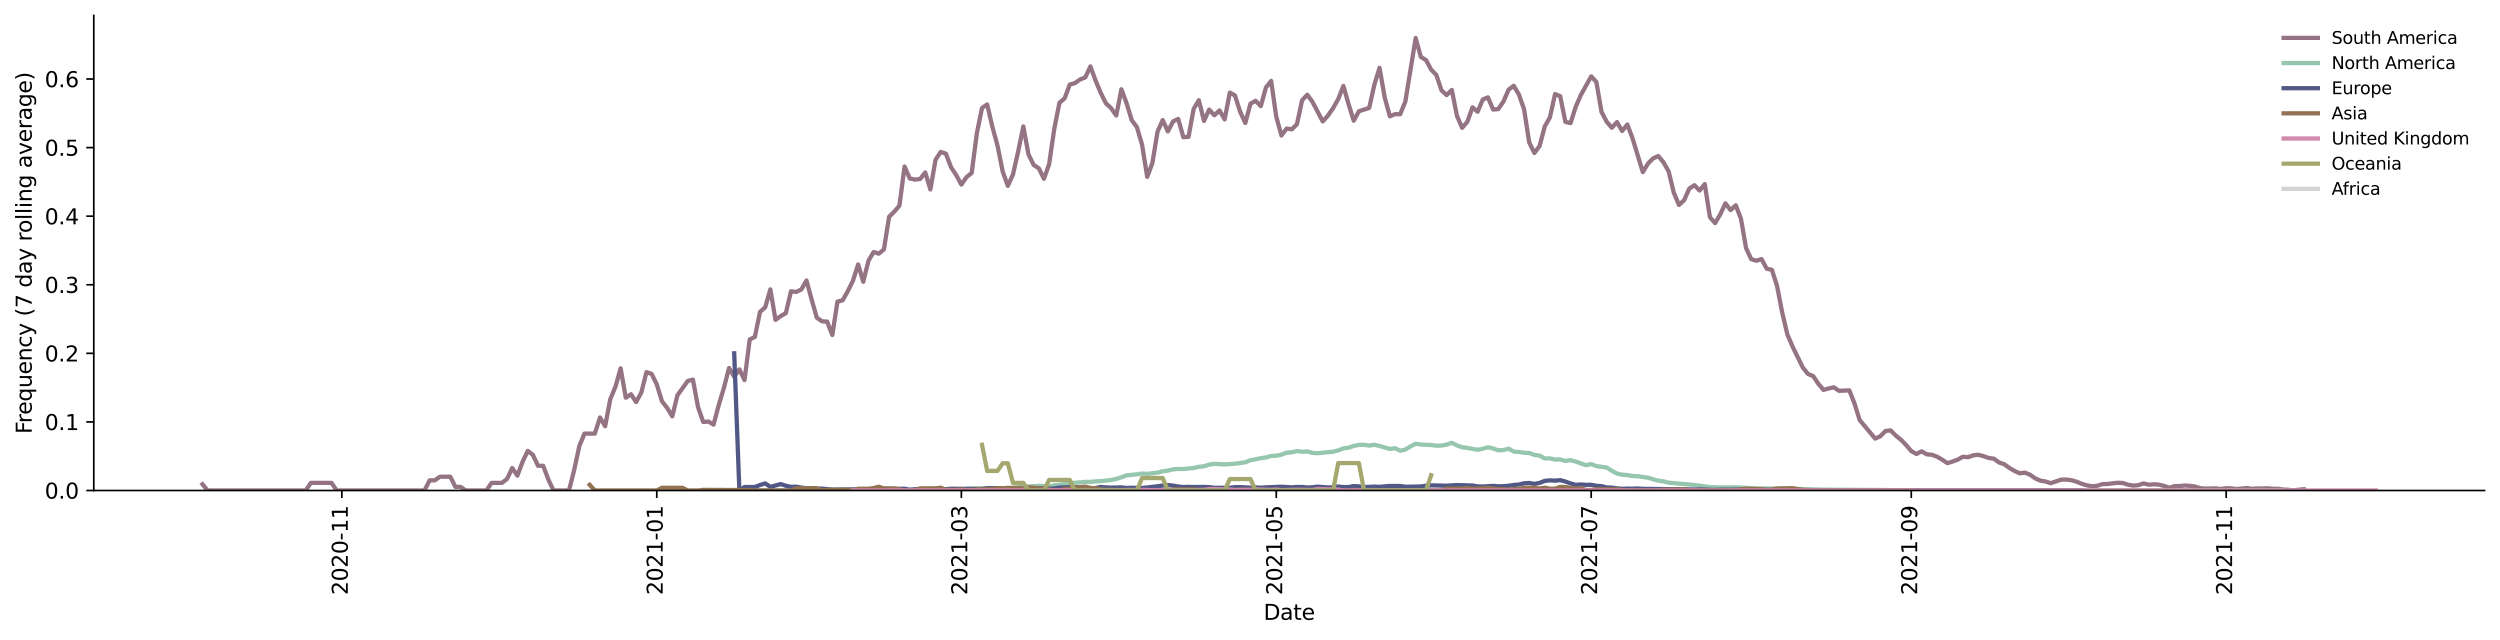 <?xml version="1.0" encoding="utf-8" standalone="no"?>
<!DOCTYPE svg PUBLIC "-//W3C//DTD SVG 1.1//EN"
  "http://www.w3.org/Graphics/SVG/1.1/DTD/svg11.dtd">
<svg height="298.621pt" version="1.1" viewBox="0 0 1166.981 298.621" width="1166.981pt" xmlns="http://www.w3.org/2000/svg" xmlns:xlink="http://www.w3.org/1999/xlink">
 <defs>
  <style type="text/css">*{stroke-linecap:butt;stroke-linejoin:round;}</style>
 </defs>
 <g id="figure_1">
  <g id="patch_1">
   <path d="M 0 298.621 
L 1166.981 298.621 
L 1166.981 0 
L 0 0 
z
" style="fill:#ffffff;"/>
  </g>
  <g id="axes_1">
   <g id="patch_2">
    <path d="M 43.781 228.96 
L 1159.781 228.96 
L 1159.781 7.2 
L 43.781 7.2 
z
" style="fill:#ffffff;"/>
   </g>
   <g id="matplotlib.axis_1">
    <g id="xtick_1">
     <g id="line2d_1">
      <defs>
       <path d="M 0 0 
L 0 3.5 
" id="m758105763a" style="stroke:#000000;stroke-width:0.8;"/>
      </defs>
      <g>
       <use style="stroke:#000000;stroke-width:0.8;" x="159.574" xlink:href="#m758105763a" y="228.96"/>
      </g>
     </g>
     <g id="text_1">
      <!-- 2020-11 -->
      <g transform="translate(162.334 277.743)rotate(-90)scale(0.1 -0.1)">
       <defs>
        <path d="M 1228 531 
L 3431 531 
L 3431 0 
L 469 0 
L 469 531 
Q 828 903 1448 1529 
Q 2069 2156 2228 2338 
Q 2531 2678 2651 2914 
Q 2772 3150 2772 3378 
Q 2772 3750 2511 3984 
Q 2250 4219 1831 4219 
Q 1534 4219 1204 4116 
Q 875 4013 500 3803 
L 500 4441 
Q 881 4594 1212 4672 
Q 1544 4750 1819 4750 
Q 2544 4750 2975 4387 
Q 3406 4025 3406 3419 
Q 3406 3131 3298 2873 
Q 3191 2616 2906 2266 
Q 2828 2175 2409 1742 
Q 1991 1309 1228 531 
z
" id="DejaVuSans-32" transform="scale(0.016)"/>
        <path d="M 2034 4250 
Q 1547 4250 1301 3770 
Q 1056 3291 1056 2328 
Q 1056 1369 1301 889 
Q 1547 409 2034 409 
Q 2525 409 2770 889 
Q 3016 1369 3016 2328 
Q 3016 3291 2770 3770 
Q 2525 4250 2034 4250 
z
M 2034 4750 
Q 2819 4750 3233 4129 
Q 3647 3509 3647 2328 
Q 3647 1150 3233 529 
Q 2819 -91 2034 -91 
Q 1250 -91 836 529 
Q 422 1150 422 2328 
Q 422 3509 836 4129 
Q 1250 4750 2034 4750 
z
" id="DejaVuSans-30" transform="scale(0.016)"/>
        <path d="M 313 2009 
L 1997 2009 
L 1997 1497 
L 313 1497 
L 313 2009 
z
" id="DejaVuSans-2d" transform="scale(0.016)"/>
        <path d="M 794 531 
L 1825 531 
L 1825 4091 
L 703 3866 
L 703 4441 
L 1819 4666 
L 2450 4666 
L 2450 531 
L 3481 531 
L 3481 0 
L 794 0 
L 794 531 
z
" id="DejaVuSans-31" transform="scale(0.016)"/>
       </defs>
       <use xlink:href="#DejaVuSans-32"/>
       <use x="63.623" xlink:href="#DejaVuSans-30"/>
       <use x="127.246" xlink:href="#DejaVuSans-32"/>
       <use x="190.869" xlink:href="#DejaVuSans-30"/>
       <use x="254.492" xlink:href="#DejaVuSans-2d"/>
       <use x="290.576" xlink:href="#DejaVuSans-31"/>
       <use x="354.199" xlink:href="#DejaVuSans-31"/>
      </g>
     </g>
    </g>
    <g id="xtick_2">
     <g id="line2d_2">
      <g>
       <use style="stroke:#000000;stroke-width:0.8;" x="306.575" xlink:href="#m758105763a" y="228.96"/>
      </g>
     </g>
     <g id="text_2">
      <!-- 2021-01 -->
      <g transform="translate(309.334 277.743)rotate(-90)scale(0.1 -0.1)">
       <use xlink:href="#DejaVuSans-32"/>
       <use x="63.623" xlink:href="#DejaVuSans-30"/>
       <use x="127.246" xlink:href="#DejaVuSans-32"/>
       <use x="190.869" xlink:href="#DejaVuSans-31"/>
       <use x="254.492" xlink:href="#DejaVuSans-2d"/>
       <use x="290.576" xlink:href="#DejaVuSans-30"/>
       <use x="354.199" xlink:href="#DejaVuSans-31"/>
      </g>
     </g>
    </g>
    <g id="xtick_3">
     <g id="line2d_3">
      <g>
       <use style="stroke:#000000;stroke-width:0.8;" x="448.756" xlink:href="#m758105763a" y="228.96"/>
      </g>
     </g>
     <g id="text_3">
      <!-- 2021-03 -->
      <g transform="translate(451.515 277.743)rotate(-90)scale(0.1 -0.1)">
       <defs>
        <path d="M 2597 2516 
Q 3050 2419 3304 2112 
Q 3559 1806 3559 1356 
Q 3559 666 3084 287 
Q 2609 -91 1734 -91 
Q 1441 -91 1130 -33 
Q 819 25 488 141 
L 488 750 
Q 750 597 1062 519 
Q 1375 441 1716 441 
Q 2309 441 2620 675 
Q 2931 909 2931 1356 
Q 2931 1769 2642 2001 
Q 2353 2234 1838 2234 
L 1294 2234 
L 1294 2753 
L 1863 2753 
Q 2328 2753 2575 2939 
Q 2822 3125 2822 3475 
Q 2822 3834 2567 4026 
Q 2313 4219 1838 4219 
Q 1578 4219 1281 4162 
Q 984 4106 628 3988 
L 628 4550 
Q 988 4650 1302 4700 
Q 1616 4750 1894 4750 
Q 2613 4750 3031 4423 
Q 3450 4097 3450 3541 
Q 3450 3153 3228 2886 
Q 3006 2619 2597 2516 
z
" id="DejaVuSans-33" transform="scale(0.016)"/>
       </defs>
       <use xlink:href="#DejaVuSans-32"/>
       <use x="63.623" xlink:href="#DejaVuSans-30"/>
       <use x="127.246" xlink:href="#DejaVuSans-32"/>
       <use x="190.869" xlink:href="#DejaVuSans-31"/>
       <use x="254.492" xlink:href="#DejaVuSans-2d"/>
       <use x="290.576" xlink:href="#DejaVuSans-30"/>
       <use x="354.199" xlink:href="#DejaVuSans-33"/>
      </g>
     </g>
    </g>
    <g id="xtick_4">
     <g id="line2d_4">
      <g>
       <use style="stroke:#000000;stroke-width:0.8;" x="595.757" xlink:href="#m758105763a" y="228.96"/>
      </g>
     </g>
     <g id="text_4">
      <!-- 2021-05 -->
      <g transform="translate(598.516 277.743)rotate(-90)scale(0.1 -0.1)">
       <defs>
        <path d="M 691 4666 
L 3169 4666 
L 3169 4134 
L 1269 4134 
L 1269 2991 
Q 1406 3038 1543 3061 
Q 1681 3084 1819 3084 
Q 2600 3084 3056 2656 
Q 3513 2228 3513 1497 
Q 3513 744 3044 326 
Q 2575 -91 1722 -91 
Q 1428 -91 1123 -41 
Q 819 9 494 109 
L 494 744 
Q 775 591 1075 516 
Q 1375 441 1709 441 
Q 2250 441 2565 725 
Q 2881 1009 2881 1497 
Q 2881 1984 2565 2268 
Q 2250 2553 1709 2553 
Q 1456 2553 1204 2497 
Q 953 2441 691 2322 
L 691 4666 
z
" id="DejaVuSans-35" transform="scale(0.016)"/>
       </defs>
       <use xlink:href="#DejaVuSans-32"/>
       <use x="63.623" xlink:href="#DejaVuSans-30"/>
       <use x="127.246" xlink:href="#DejaVuSans-32"/>
       <use x="190.869" xlink:href="#DejaVuSans-31"/>
       <use x="254.492" xlink:href="#DejaVuSans-2d"/>
       <use x="290.576" xlink:href="#DejaVuSans-30"/>
       <use x="354.199" xlink:href="#DejaVuSans-35"/>
      </g>
     </g>
    </g>
    <g id="xtick_5">
     <g id="line2d_5">
      <g>
       <use style="stroke:#000000;stroke-width:0.8;" x="742.757" xlink:href="#m758105763a" y="228.96"/>
      </g>
     </g>
     <g id="text_5">
      <!-- 2021-07 -->
      <g transform="translate(745.517 277.743)rotate(-90)scale(0.1 -0.1)">
       <defs>
        <path d="M 525 4666 
L 3525 4666 
L 3525 4397 
L 1831 0 
L 1172 0 
L 2766 4134 
L 525 4134 
L 525 4666 
z
" id="DejaVuSans-37" transform="scale(0.016)"/>
       </defs>
       <use xlink:href="#DejaVuSans-32"/>
       <use x="63.623" xlink:href="#DejaVuSans-30"/>
       <use x="127.246" xlink:href="#DejaVuSans-32"/>
       <use x="190.869" xlink:href="#DejaVuSans-31"/>
       <use x="254.492" xlink:href="#DejaVuSans-2d"/>
       <use x="290.576" xlink:href="#DejaVuSans-30"/>
       <use x="354.199" xlink:href="#DejaVuSans-37"/>
      </g>
     </g>
    </g>
    <g id="xtick_6">
     <g id="line2d_6">
      <g>
       <use style="stroke:#000000;stroke-width:0.8;" x="892.168" xlink:href="#m758105763a" y="228.96"/>
      </g>
     </g>
     <g id="text_6">
      <!-- 2021-09 -->
      <g transform="translate(894.927 277.743)rotate(-90)scale(0.1 -0.1)">
       <defs>
        <path d="M 703 97 
L 703 672 
Q 941 559 1184 500 
Q 1428 441 1663 441 
Q 2288 441 2617 861 
Q 2947 1281 2994 2138 
Q 2813 1869 2534 1725 
Q 2256 1581 1919 1581 
Q 1219 1581 811 2004 
Q 403 2428 403 3163 
Q 403 3881 828 4315 
Q 1253 4750 1959 4750 
Q 2769 4750 3195 4129 
Q 3622 3509 3622 2328 
Q 3622 1225 3098 567 
Q 2575 -91 1691 -91 
Q 1453 -91 1209 -44 
Q 966 3 703 97 
z
M 1959 2075 
Q 2384 2075 2632 2365 
Q 2881 2656 2881 3163 
Q 2881 3666 2632 3958 
Q 2384 4250 1959 4250 
Q 1534 4250 1286 3958 
Q 1038 3666 1038 3163 
Q 1038 2656 1286 2365 
Q 1534 2075 1959 2075 
z
" id="DejaVuSans-39" transform="scale(0.016)"/>
       </defs>
       <use xlink:href="#DejaVuSans-32"/>
       <use x="63.623" xlink:href="#DejaVuSans-30"/>
       <use x="127.246" xlink:href="#DejaVuSans-32"/>
       <use x="190.869" xlink:href="#DejaVuSans-31"/>
       <use x="254.492" xlink:href="#DejaVuSans-2d"/>
       <use x="290.576" xlink:href="#DejaVuSans-30"/>
       <use x="354.199" xlink:href="#DejaVuSans-39"/>
      </g>
     </g>
    </g>
    <g id="xtick_7">
     <g id="line2d_7">
      <g>
       <use style="stroke:#000000;stroke-width:0.8;" x="1039.168" xlink:href="#m758105763a" y="228.96"/>
      </g>
     </g>
     <g id="text_7">
      <!-- 2021-11 -->
      <g transform="translate(1041.928 277.743)rotate(-90)scale(0.1 -0.1)">
       <use xlink:href="#DejaVuSans-32"/>
       <use x="63.623" xlink:href="#DejaVuSans-30"/>
       <use x="127.246" xlink:href="#DejaVuSans-32"/>
       <use x="190.869" xlink:href="#DejaVuSans-31"/>
       <use x="254.492" xlink:href="#DejaVuSans-2d"/>
       <use x="290.576" xlink:href="#DejaVuSans-31"/>
       <use x="354.199" xlink:href="#DejaVuSans-31"/>
      </g>
     </g>
    </g>
    <g id="text_8">
     <!-- Date -->
     <g transform="translate(589.83 289.341)scale(0.1 -0.1)">
      <defs>
       <path d="M 1259 4147 
L 1259 519 
L 2022 519 
Q 2988 519 3436 956 
Q 3884 1394 3884 2338 
Q 3884 3275 3436 3711 
Q 2988 4147 2022 4147 
L 1259 4147 
z
M 628 4666 
L 1925 4666 
Q 3281 4666 3915 4102 
Q 4550 3538 4550 2338 
Q 4550 1131 3912 565 
Q 3275 0 1925 0 
L 628 0 
L 628 4666 
z
" id="DejaVuSans-44" transform="scale(0.016)"/>
       <path d="M 2194 1759 
Q 1497 1759 1228 1600 
Q 959 1441 959 1056 
Q 959 750 1161 570 
Q 1363 391 1709 391 
Q 2188 391 2477 730 
Q 2766 1069 2766 1631 
L 2766 1759 
L 2194 1759 
z
M 3341 1997 
L 3341 0 
L 2766 0 
L 2766 531 
Q 2569 213 2275 61 
Q 1981 -91 1556 -91 
Q 1019 -91 701 211 
Q 384 513 384 1019 
Q 384 1609 779 1909 
Q 1175 2209 1959 2209 
L 2766 2209 
L 2766 2266 
Q 2766 2663 2505 2880 
Q 2244 3097 1772 3097 
Q 1472 3097 1187 3025 
Q 903 2953 641 2809 
L 641 3341 
Q 956 3463 1253 3523 
Q 1550 3584 1831 3584 
Q 2591 3584 2966 3190 
Q 3341 2797 3341 1997 
z
" id="DejaVuSans-61" transform="scale(0.016)"/>
       <path d="M 1172 4494 
L 1172 3500 
L 2356 3500 
L 2356 3053 
L 1172 3053 
L 1172 1153 
Q 1172 725 1289 603 
Q 1406 481 1766 481 
L 2356 481 
L 2356 0 
L 1766 0 
Q 1100 0 847 248 
Q 594 497 594 1153 
L 594 3053 
L 172 3053 
L 172 3500 
L 594 3500 
L 594 4494 
L 1172 4494 
z
" id="DejaVuSans-74" transform="scale(0.016)"/>
       <path d="M 3597 1894 
L 3597 1613 
L 953 1613 
Q 991 1019 1311 708 
Q 1631 397 2203 397 
Q 2534 397 2845 478 
Q 3156 559 3463 722 
L 3463 178 
Q 3153 47 2828 -22 
Q 2503 -91 2169 -91 
Q 1331 -91 842 396 
Q 353 884 353 1716 
Q 353 2575 817 3079 
Q 1281 3584 2069 3584 
Q 2775 3584 3186 3129 
Q 3597 2675 3597 1894 
z
M 3022 2063 
Q 3016 2534 2758 2815 
Q 2500 3097 2075 3097 
Q 1594 3097 1305 2825 
Q 1016 2553 972 2059 
L 3022 2063 
z
" id="DejaVuSans-65" transform="scale(0.016)"/>
      </defs>
      <use xlink:href="#DejaVuSans-44"/>
      <use x="77.002" xlink:href="#DejaVuSans-61"/>
      <use x="138.281" xlink:href="#DejaVuSans-74"/>
      <use x="177.49" xlink:href="#DejaVuSans-65"/>
     </g>
    </g>
   </g>
   <g id="matplotlib.axis_2">
    <g id="ytick_1">
     <g id="line2d_8">
      <defs>
       <path d="M 0 0 
L -3.5 0 
" id="me6538d7792" style="stroke:#000000;stroke-width:0.8;"/>
      </defs>
      <g>
       <use style="stroke:#000000;stroke-width:0.8;" x="43.781" xlink:href="#me6538d7792" y="228.96"/>
      </g>
     </g>
     <g id="text_9">
      <!-- 0.0 -->
      <g transform="translate(20.878 232.759)scale(0.1 -0.1)">
       <defs>
        <path d="M 684 794 
L 1344 794 
L 1344 0 
L 684 0 
L 684 794 
z
" id="DejaVuSans-2e" transform="scale(0.016)"/>
       </defs>
       <use xlink:href="#DejaVuSans-30"/>
       <use x="63.623" xlink:href="#DejaVuSans-2e"/>
       <use x="95.41" xlink:href="#DejaVuSans-30"/>
      </g>
     </g>
    </g>
    <g id="ytick_2">
     <g id="line2d_9">
      <g>
       <use style="stroke:#000000;stroke-width:0.8;" x="43.781" xlink:href="#me6538d7792" y="196.948"/>
      </g>
     </g>
     <g id="text_10">
      <!-- 0.1 -->
      <g transform="translate(20.878 200.747)scale(0.1 -0.1)">
       <use xlink:href="#DejaVuSans-30"/>
       <use x="63.623" xlink:href="#DejaVuSans-2e"/>
       <use x="95.41" xlink:href="#DejaVuSans-31"/>
      </g>
     </g>
    </g>
    <g id="ytick_3">
     <g id="line2d_10">
      <g>
       <use style="stroke:#000000;stroke-width:0.8;" x="43.781" xlink:href="#me6538d7792" y="164.935"/>
      </g>
     </g>
     <g id="text_11">
      <!-- 0.2 -->
      <g transform="translate(20.878 168.734)scale(0.1 -0.1)">
       <use xlink:href="#DejaVuSans-30"/>
       <use x="63.623" xlink:href="#DejaVuSans-2e"/>
       <use x="95.41" xlink:href="#DejaVuSans-32"/>
      </g>
     </g>
    </g>
    <g id="ytick_4">
     <g id="line2d_11">
      <g>
       <use style="stroke:#000000;stroke-width:0.8;" x="43.781" xlink:href="#me6538d7792" y="132.923"/>
      </g>
     </g>
     <g id="text_12">
      <!-- 0.3 -->
      <g transform="translate(20.878 136.722)scale(0.1 -0.1)">
       <use xlink:href="#DejaVuSans-30"/>
       <use x="63.623" xlink:href="#DejaVuSans-2e"/>
       <use x="95.41" xlink:href="#DejaVuSans-33"/>
      </g>
     </g>
    </g>
    <g id="ytick_5">
     <g id="line2d_12">
      <g>
       <use style="stroke:#000000;stroke-width:0.8;" x="43.781" xlink:href="#me6538d7792" y="100.91"/>
      </g>
     </g>
     <g id="text_13">
      <!-- 0.4 -->
      <g transform="translate(20.878 104.71)scale(0.1 -0.1)">
       <defs>
        <path d="M 2419 4116 
L 825 1625 
L 2419 1625 
L 2419 4116 
z
M 2253 4666 
L 3047 4666 
L 3047 1625 
L 3713 1625 
L 3713 1100 
L 3047 1100 
L 3047 0 
L 2419 0 
L 2419 1100 
L 313 1100 
L 313 1709 
L 2253 4666 
z
" id="DejaVuSans-34" transform="scale(0.016)"/>
       </defs>
       <use xlink:href="#DejaVuSans-30"/>
       <use x="63.623" xlink:href="#DejaVuSans-2e"/>
       <use x="95.41" xlink:href="#DejaVuSans-34"/>
      </g>
     </g>
    </g>
    <g id="ytick_6">
     <g id="line2d_13">
      <g>
       <use style="stroke:#000000;stroke-width:0.8;" x="43.781" xlink:href="#me6538d7792" y="68.898"/>
      </g>
     </g>
     <g id="text_14">
      <!-- 0.5 -->
      <g transform="translate(20.878 72.697)scale(0.1 -0.1)">
       <use xlink:href="#DejaVuSans-30"/>
       <use x="63.623" xlink:href="#DejaVuSans-2e"/>
       <use x="95.41" xlink:href="#DejaVuSans-35"/>
      </g>
     </g>
    </g>
    <g id="ytick_7">
     <g id="line2d_14">
      <g>
       <use style="stroke:#000000;stroke-width:0.8;" x="43.781" xlink:href="#me6538d7792" y="36.886"/>
      </g>
     </g>
     <g id="text_15">
      <!-- 0.6 -->
      <g transform="translate(20.878 40.685)scale(0.1 -0.1)">
       <defs>
        <path d="M 2113 2584 
Q 1688 2584 1439 2293 
Q 1191 2003 1191 1497 
Q 1191 994 1439 701 
Q 1688 409 2113 409 
Q 2538 409 2786 701 
Q 3034 994 3034 1497 
Q 3034 2003 2786 2293 
Q 2538 2584 2113 2584 
z
M 3366 4563 
L 3366 3988 
Q 3128 4100 2886 4159 
Q 2644 4219 2406 4219 
Q 1781 4219 1451 3797 
Q 1122 3375 1075 2522 
Q 1259 2794 1537 2939 
Q 1816 3084 2150 3084 
Q 2853 3084 3261 2657 
Q 3669 2231 3669 1497 
Q 3669 778 3244 343 
Q 2819 -91 2113 -91 
Q 1303 -91 875 529 
Q 447 1150 447 2328 
Q 447 3434 972 4092 
Q 1497 4750 2381 4750 
Q 2619 4750 2861 4703 
Q 3103 4656 3366 4563 
z
" id="DejaVuSans-36" transform="scale(0.016)"/>
       </defs>
       <use xlink:href="#DejaVuSans-30"/>
       <use x="63.623" xlink:href="#DejaVuSans-2e"/>
       <use x="95.41" xlink:href="#DejaVuSans-36"/>
      </g>
     </g>
    </g>
    <g id="text_16">
     <!-- Frequency (7 day rolling average) -->
     <g transform="translate(14.798 202.529)rotate(-90)scale(0.1 -0.1)">
      <defs>
       <path d="M 628 4666 
L 3309 4666 
L 3309 4134 
L 1259 4134 
L 1259 2759 
L 3109 2759 
L 3109 2228 
L 1259 2228 
L 1259 0 
L 628 0 
L 628 4666 
z
" id="DejaVuSans-46" transform="scale(0.016)"/>
       <path d="M 2631 2963 
Q 2534 3019 2420 3045 
Q 2306 3072 2169 3072 
Q 1681 3072 1420 2755 
Q 1159 2438 1159 1844 
L 1159 0 
L 581 0 
L 581 3500 
L 1159 3500 
L 1159 2956 
Q 1341 3275 1631 3429 
Q 1922 3584 2338 3584 
Q 2397 3584 2469 3576 
Q 2541 3569 2628 3553 
L 2631 2963 
z
" id="DejaVuSans-72" transform="scale(0.016)"/>
       <path d="M 947 1747 
Q 947 1113 1208 752 
Q 1469 391 1925 391 
Q 2381 391 2643 752 
Q 2906 1113 2906 1747 
Q 2906 2381 2643 2742 
Q 2381 3103 1925 3103 
Q 1469 3103 1208 2742 
Q 947 2381 947 1747 
z
M 2906 525 
Q 2725 213 2448 61 
Q 2172 -91 1784 -91 
Q 1150 -91 751 415 
Q 353 922 353 1747 
Q 353 2572 751 3078 
Q 1150 3584 1784 3584 
Q 2172 3584 2448 3432 
Q 2725 3281 2906 2969 
L 2906 3500 
L 3481 3500 
L 3481 -1331 
L 2906 -1331 
L 2906 525 
z
" id="DejaVuSans-71" transform="scale(0.016)"/>
       <path d="M 544 1381 
L 544 3500 
L 1119 3500 
L 1119 1403 
Q 1119 906 1312 657 
Q 1506 409 1894 409 
Q 2359 409 2629 706 
Q 2900 1003 2900 1516 
L 2900 3500 
L 3475 3500 
L 3475 0 
L 2900 0 
L 2900 538 
Q 2691 219 2414 64 
Q 2138 -91 1772 -91 
Q 1169 -91 856 284 
Q 544 659 544 1381 
z
M 1991 3584 
L 1991 3584 
z
" id="DejaVuSans-75" transform="scale(0.016)"/>
       <path d="M 3513 2113 
L 3513 0 
L 2938 0 
L 2938 2094 
Q 2938 2591 2744 2837 
Q 2550 3084 2163 3084 
Q 1697 3084 1428 2787 
Q 1159 2491 1159 1978 
L 1159 0 
L 581 0 
L 581 3500 
L 1159 3500 
L 1159 2956 
Q 1366 3272 1645 3428 
Q 1925 3584 2291 3584 
Q 2894 3584 3203 3211 
Q 3513 2838 3513 2113 
z
" id="DejaVuSans-6e" transform="scale(0.016)"/>
       <path d="M 3122 3366 
L 3122 2828 
Q 2878 2963 2633 3030 
Q 2388 3097 2138 3097 
Q 1578 3097 1268 2742 
Q 959 2388 959 1747 
Q 959 1106 1268 751 
Q 1578 397 2138 397 
Q 2388 397 2633 464 
Q 2878 531 3122 666 
L 3122 134 
Q 2881 22 2623 -34 
Q 2366 -91 2075 -91 
Q 1284 -91 818 406 
Q 353 903 353 1747 
Q 353 2603 823 3093 
Q 1294 3584 2113 3584 
Q 2378 3584 2631 3529 
Q 2884 3475 3122 3366 
z
" id="DejaVuSans-63" transform="scale(0.016)"/>
       <path d="M 2059 -325 
Q 1816 -950 1584 -1140 
Q 1353 -1331 966 -1331 
L 506 -1331 
L 506 -850 
L 844 -850 
Q 1081 -850 1212 -737 
Q 1344 -625 1503 -206 
L 1606 56 
L 191 3500 
L 800 3500 
L 1894 763 
L 2988 3500 
L 3597 3500 
L 2059 -325 
z
" id="DejaVuSans-79" transform="scale(0.016)"/>
       <path id="DejaVuSans-20" transform="scale(0.016)"/>
       <path d="M 1984 4856 
Q 1566 4138 1362 3434 
Q 1159 2731 1159 2009 
Q 1159 1288 1364 580 
Q 1569 -128 1984 -844 
L 1484 -844 
Q 1016 -109 783 600 
Q 550 1309 550 2009 
Q 550 2706 781 3412 
Q 1013 4119 1484 4856 
L 1984 4856 
z
" id="DejaVuSans-28" transform="scale(0.016)"/>
       <path d="M 2906 2969 
L 2906 4863 
L 3481 4863 
L 3481 0 
L 2906 0 
L 2906 525 
Q 2725 213 2448 61 
Q 2172 -91 1784 -91 
Q 1150 -91 751 415 
Q 353 922 353 1747 
Q 353 2572 751 3078 
Q 1150 3584 1784 3584 
Q 2172 3584 2448 3432 
Q 2725 3281 2906 2969 
z
M 947 1747 
Q 947 1113 1208 752 
Q 1469 391 1925 391 
Q 2381 391 2643 752 
Q 2906 1113 2906 1747 
Q 2906 2381 2643 2742 
Q 2381 3103 1925 3103 
Q 1469 3103 1208 2742 
Q 947 2381 947 1747 
z
" id="DejaVuSans-64" transform="scale(0.016)"/>
       <path d="M 1959 3097 
Q 1497 3097 1228 2736 
Q 959 2375 959 1747 
Q 959 1119 1226 758 
Q 1494 397 1959 397 
Q 2419 397 2687 759 
Q 2956 1122 2956 1747 
Q 2956 2369 2687 2733 
Q 2419 3097 1959 3097 
z
M 1959 3584 
Q 2709 3584 3137 3096 
Q 3566 2609 3566 1747 
Q 3566 888 3137 398 
Q 2709 -91 1959 -91 
Q 1206 -91 779 398 
Q 353 888 353 1747 
Q 353 2609 779 3096 
Q 1206 3584 1959 3584 
z
" id="DejaVuSans-6f" transform="scale(0.016)"/>
       <path d="M 603 4863 
L 1178 4863 
L 1178 0 
L 603 0 
L 603 4863 
z
" id="DejaVuSans-6c" transform="scale(0.016)"/>
       <path d="M 603 3500 
L 1178 3500 
L 1178 0 
L 603 0 
L 603 3500 
z
M 603 4863 
L 1178 4863 
L 1178 4134 
L 603 4134 
L 603 4863 
z
" id="DejaVuSans-69" transform="scale(0.016)"/>
       <path d="M 2906 1791 
Q 2906 2416 2648 2759 
Q 2391 3103 1925 3103 
Q 1463 3103 1205 2759 
Q 947 2416 947 1791 
Q 947 1169 1205 825 
Q 1463 481 1925 481 
Q 2391 481 2648 825 
Q 2906 1169 2906 1791 
z
M 3481 434 
Q 3481 -459 3084 -895 
Q 2688 -1331 1869 -1331 
Q 1566 -1331 1297 -1286 
Q 1028 -1241 775 -1147 
L 775 -588 
Q 1028 -725 1275 -790 
Q 1522 -856 1778 -856 
Q 2344 -856 2625 -561 
Q 2906 -266 2906 331 
L 2906 616 
Q 2728 306 2450 153 
Q 2172 0 1784 0 
Q 1141 0 747 490 
Q 353 981 353 1791 
Q 353 2603 747 3093 
Q 1141 3584 1784 3584 
Q 2172 3584 2450 3431 
Q 2728 3278 2906 2969 
L 2906 3500 
L 3481 3500 
L 3481 434 
z
" id="DejaVuSans-67" transform="scale(0.016)"/>
       <path d="M 191 3500 
L 800 3500 
L 1894 563 
L 2988 3500 
L 3597 3500 
L 2284 0 
L 1503 0 
L 191 3500 
z
" id="DejaVuSans-76" transform="scale(0.016)"/>
       <path d="M 513 4856 
L 1013 4856 
Q 1481 4119 1714 3412 
Q 1947 2706 1947 2009 
Q 1947 1309 1714 600 
Q 1481 -109 1013 -844 
L 513 -844 
Q 928 -128 1133 580 
Q 1338 1288 1338 2009 
Q 1338 2731 1133 3434 
Q 928 4138 513 4856 
z
" id="DejaVuSans-29" transform="scale(0.016)"/>
      </defs>
      <use xlink:href="#DejaVuSans-46"/>
      <use x="50.27" xlink:href="#DejaVuSans-72"/>
      <use x="89.133" xlink:href="#DejaVuSans-65"/>
      <use x="150.656" xlink:href="#DejaVuSans-71"/>
      <use x="214.133" xlink:href="#DejaVuSans-75"/>
      <use x="277.512" xlink:href="#DejaVuSans-65"/>
      <use x="339.035" xlink:href="#DejaVuSans-6e"/>
      <use x="402.414" xlink:href="#DejaVuSans-63"/>
      <use x="457.395" xlink:href="#DejaVuSans-79"/>
      <use x="516.574" xlink:href="#DejaVuSans-20"/>
      <use x="548.361" xlink:href="#DejaVuSans-28"/>
      <use x="587.375" xlink:href="#DejaVuSans-37"/>
      <use x="650.998" xlink:href="#DejaVuSans-20"/>
      <use x="682.785" xlink:href="#DejaVuSans-64"/>
      <use x="746.262" xlink:href="#DejaVuSans-61"/>
      <use x="807.541" xlink:href="#DejaVuSans-79"/>
      <use x="866.721" xlink:href="#DejaVuSans-20"/>
      <use x="898.508" xlink:href="#DejaVuSans-72"/>
      <use x="937.371" xlink:href="#DejaVuSans-6f"/>
      <use x="998.553" xlink:href="#DejaVuSans-6c"/>
      <use x="1026.336" xlink:href="#DejaVuSans-6c"/>
      <use x="1054.119" xlink:href="#DejaVuSans-69"/>
      <use x="1081.902" xlink:href="#DejaVuSans-6e"/>
      <use x="1145.281" xlink:href="#DejaVuSans-67"/>
      <use x="1208.758" xlink:href="#DejaVuSans-20"/>
      <use x="1240.545" xlink:href="#DejaVuSans-61"/>
      <use x="1301.824" xlink:href="#DejaVuSans-76"/>
      <use x="1361.004" xlink:href="#DejaVuSans-65"/>
      <use x="1422.527" xlink:href="#DejaVuSans-72"/>
      <use x="1463.641" xlink:href="#DejaVuSans-61"/>
      <use x="1524.92" xlink:href="#DejaVuSans-67"/>
      <use x="1588.396" xlink:href="#DejaVuSans-65"/>
      <use x="1649.92" xlink:href="#DejaVuSans-29"/>
     </g>
    </g>
   </g>
   <g id="line2d_15">
    <path clip-path="url(#p7c0b2a13f5)" d="M 94.509 226.05 
L 96.918 228.96 
L 142.705 228.96 
L 145.115 225.403 
L 154.755 225.403 
L 157.165 228.96 
L 198.132 228.96 
L 200.542 224.217 
L 202.952 224.217 
L 205.361 222.533 
L 210.181 222.533 
L 212.591 227.275 
L 215.001 227.275 
L 217.411 228.96 
L 227.05 228.96 
L 229.46 225.403 
L 234.28 225.403 
L 236.689 223.574 
L 239.099 218.452 
L 241.509 222.009 
L 243.919 215.606 
L 246.329 210.484 
L 248.739 212.314 
L 251.149 217.436 
L 253.558 217.436 
L 255.968 223.838 
L 258.378 228.96 
L 265.608 228.96 
L 268.017 219.424 
L 270.427 208.22 
L 272.837 202.4 
L 277.657 202.4 
L 280.067 194.862 
L 282.477 198.952 
L 284.886 186.304 
L 287.296 180.484 
L 289.706 171.947 
L 292.116 185.651 
L 294.526 184.034 
L 296.936 187.668 
L 299.345 183.281 
L 301.755 173.724 
L 304.165 174.533 
L 306.575 179.422 
L 308.985 187.297 
L 311.395 190.39 
L 313.805 194.339 
L 316.214 184.532 
L 321.034 177.836 
L 323.444 177.205 
L 325.854 190.095 
L 328.264 196.976 
L 330.673 196.772 
L 333.083 198.205 
L 335.493 189.101 
L 337.903 181.078 
L 340.313 171.791 
L 342.723 175.866 
L 345.133 172.424 
L 347.542 177.416 
L 349.952 158.481 
L 352.362 157.249 
L 354.772 145.581 
L 357.182 143.461 
L 359.592 135.099 
L 362.002 149.308 
L 364.411 147.565 
L 366.821 146.154 
L 369.231 135.971 
L 371.641 136.29 
L 374.051 135.132 
L 376.461 130.93 
L 378.87 139.837 
L 381.28 148.279 
L 383.69 149.976 
L 386.1 150.134 
L 388.51 156.37 
L 390.92 140.8 
L 393.33 140.204 
L 395.739 135.912 
L 398.149 131.048 
L 400.559 123.44 
L 402.969 131.534 
L 405.379 121.752 
L 407.789 117.631 
L 410.198 118.405 
L 412.608 116.416 
L 415.018 101.218 
L 417.428 98.813 
L 419.838 96.031 
L 422.248 77.739 
L 424.658 83.295 
L 427.067 83.833 
L 429.477 83.58 
L 431.887 80.503 
L 434.297 88.43 
L 436.707 74.582 
L 439.117 70.919 
L 441.526 71.721 
L 443.936 78.072 
L 446.346 81.743 
L 448.756 86.155 
L 451.166 82.693 
L 453.576 80.725 
L 455.986 62.182 
L 458.395 50.398 
L 460.805 48.764 
L 463.215 59.127 
L 465.625 67.933 
L 468.035 79.999 
L 470.445 86.753 
L 472.854 81.463 
L 475.264 70.708 
L 477.674 59.029 
L 480.084 72.048 
L 482.494 76.969 
L 484.904 78.568 
L 487.314 83.448 
L 489.723 76.624 
L 492.133 60.042 
L 494.543 47.996 
L 496.953 45.899 
L 499.363 39.467 
L 501.773 38.787 
L 504.182 37.083 
L 506.592 36.143 
L 509.002 31.002 
L 511.412 37.61 
L 513.822 43.366 
L 516.232 48.227 
L 518.642 50.472 
L 521.051 53.915 
L 523.461 41.675 
L 525.871 48.156 
L 528.281 56.113 
L 530.691 59.345 
L 533.101 67.518 
L 535.51 82.557 
L 537.92 76.127 
L 540.33 61.453 
L 542.74 56.04 
L 545.15 61.346 
L 547.56 56.687 
L 549.97 55.512 
L 552.379 64.04 
L 554.789 63.86 
L 557.199 50.814 
L 559.609 46.789 
L 562.019 56.454 
L 564.429 51.15 
L 566.838 53.806 
L 569.248 51.567 
L 571.658 55.739 
L 574.068 43.219 
L 576.478 44.594 
L 578.888 52.146 
L 581.298 57.424 
L 583.707 48.403 
L 586.117 47.059 
L 588.527 49.539 
L 590.937 40.863 
L 593.347 37.762 
L 595.757 54.51 
L 598.166 63.258 
L 600.576 60.012 
L 602.986 60.353 
L 605.396 57.987 
L 607.806 46.817 
L 610.216 44.241 
L 612.626 47.479 
L 617.445 56.679 
L 619.855 53.977 
L 622.265 50.531 
L 624.675 46.264 
L 627.085 40.117 
L 629.494 48.603 
L 631.904 56.338 
L 634.314 51.941 
L 639.134 50.362 
L 641.544 39.52 
L 643.954 31.666 
L 646.363 45.455 
L 648.773 54.274 
L 651.183 53.294 
L 653.593 53.315 
L 656.003 47.401 
L 660.822 17.76 
L 663.232 26.555 
L 665.642 28.048 
L 668.052 32.503 
L 670.462 34.961 
L 672.872 42.168 
L 675.282 44.381 
L 677.691 41.989 
L 680.101 54.094 
L 682.511 59.671 
L 684.921 56.901 
L 687.331 50.11 
L 689.741 52.157 
L 692.151 46.458 
L 694.56 45.449 
L 696.97 51.148 
L 699.38 50.917 
L 701.79 47.399 
L 704.2 41.852 
L 706.61 40.044 
L 709.019 44.142 
L 711.429 51.037 
L 713.839 66.524 
L 716.249 71.437 
L 718.659 68.172 
L 721.069 59.077 
L 723.479 54.804 
L 725.888 43.917 
L 728.298 44.887 
L 730.708 56.893 
L 733.118 57.466 
L 735.528 49.878 
L 737.938 44.33 
L 742.757 35.658 
L 745.167 38.263 
L 747.577 52.238 
L 749.987 56.829 
L 752.397 59.632 
L 754.807 56.99 
L 757.216 61.145 
L 759.626 58.123 
L 762.036 64.504 
L 766.856 80.341 
L 769.266 76.334 
L 771.675 73.924 
L 774.085 72.836 
L 776.495 75.767 
L 778.905 80.003 
L 781.315 89.922 
L 783.725 95.674 
L 786.135 93.436 
L 788.544 88.036 
L 790.954 86.458 
L 793.364 88.93 
L 795.774 85.942 
L 798.184 101.381 
L 800.594 104.148 
L 803.003 100.053 
L 805.413 94.915 
L 807.823 98.056 
L 810.233 95.837 
L 812.643 102.026 
L 815.053 115.805 
L 817.463 120.984 
L 819.872 121.708 
L 822.282 120.95 
L 824.692 125.429 
L 827.102 125.954 
L 829.512 133.442 
L 831.922 145.916 
L 834.331 156.134 
L 836.741 161.766 
L 841.561 171.6 
L 843.971 174.567 
L 846.381 175.553 
L 848.791 179.152 
L 851.2 181.998 
L 853.61 181.338 
L 856.02 180.8 
L 858.43 182.428 
L 863.25 182.237 
L 865.659 188.327 
L 868.069 196.038 
L 875.299 204.743 
L 877.709 203.657 
L 880.119 201.186 
L 882.528 200.914 
L 884.938 203.33 
L 887.348 205.262 
L 889.758 207.745 
L 892.168 210.552 
L 894.578 211.905 
L 896.987 210.676 
L 899.397 212.07 
L 901.807 212.293 
L 904.217 213.188 
L 906.627 214.582 
L 909.037 216.186 
L 911.447 215.445 
L 913.856 214.552 
L 916.266 213.207 
L 918.676 213.414 
L 921.086 212.543 
L 923.496 212.282 
L 925.906 212.945 
L 928.315 213.776 
L 930.725 214.111 
L 933.135 215.867 
L 935.545 216.7 
L 937.955 218.435 
L 940.365 219.825 
L 942.775 220.943 
L 945.184 220.619 
L 947.594 221.589 
L 950.004 223.276 
L 952.414 224.348 
L 954.824 224.752 
L 957.234 225.552 
L 962.053 223.922 
L 964.463 223.838 
L 966.873 224.13 
L 969.283 224.836 
L 971.693 225.819 
L 974.103 226.555 
L 976.512 226.957 
L 978.922 226.782 
L 981.332 225.987 
L 983.742 225.914 
L 988.562 225.343 
L 990.971 225.467 
L 993.381 226.284 
L 995.791 226.694 
L 998.201 226.47 
L 1000.611 225.654 
L 1003.021 226.249 
L 1005.431 226.066 
L 1007.84 226.239 
L 1010.25 226.848 
L 1012.66 227.688 
L 1015.07 226.88 
L 1017.48 226.891 
L 1019.89 226.631 
L 1022.299 226.792 
L 1024.709 227.115 
L 1027.119 227.922 
L 1029.529 228.062 
L 1034.349 227.985 
L 1036.759 228.251 
L 1039.168 227.897 
L 1041.578 227.973 
L 1043.988 228.28 
L 1048.808 227.832 
L 1051.218 228.187 
L 1053.628 228.005 
L 1056.037 228.052 
L 1058.447 227.921 
L 1060.857 228.158 
L 1063.267 228.158 
L 1065.677 228.51 
L 1068.087 228.619 
L 1070.496 228.96 
L 1072.906 228.6 
L 1075.316 228.375 
L 1075.316 228.375 
" style="fill:none;stroke:#947383;stroke-linecap:square;stroke-width:2;"/>
   </g>
   <g id="line2d_16">
    <path clip-path="url(#p7c0b2a13f5)" d="M 335.493 228.877 
L 342.723 228.96 
L 347.542 228.868 
L 354.772 228.81 
L 359.592 228.902 
L 369.231 228.936 
L 378.87 228.912 
L 388.51 228.937 
L 407.789 228.809 
L 412.608 228.849 
L 417.428 228.813 
L 434.297 228.729 
L 439.117 228.46 
L 443.936 228.4 
L 446.346 228.275 
L 448.756 228.367 
L 453.576 227.988 
L 460.805 227.973 
L 465.625 228.165 
L 468.035 228.03 
L 470.445 228.03 
L 475.264 227.466 
L 477.674 227.028 
L 480.084 227.116 
L 484.904 226.762 
L 489.723 227.068 
L 492.133 226.518 
L 494.543 226.287 
L 501.773 225.355 
L 506.592 224.933 
L 509.002 224.954 
L 511.412 224.708 
L 513.822 224.596 
L 518.642 224.07 
L 521.051 223.544 
L 523.461 222.79 
L 525.871 221.894 
L 530.691 221.415 
L 533.101 221.039 
L 535.51 221.201 
L 540.33 220.597 
L 542.74 219.985 
L 545.15 219.679 
L 547.56 219.078 
L 549.97 218.916 
L 552.379 218.932 
L 557.199 218.441 
L 559.609 217.888 
L 562.019 217.648 
L 564.429 216.887 
L 566.838 216.516 
L 571.658 216.785 
L 576.478 216.469 
L 581.298 215.792 
L 583.707 214.812 
L 586.117 214.401 
L 588.527 213.858 
L 590.937 213.537 
L 593.347 212.829 
L 595.757 212.724 
L 598.166 212.236 
L 600.576 211.331 
L 602.986 211.12 
L 605.396 210.587 
L 607.806 210.875 
L 610.216 210.715 
L 612.626 211.407 
L 615.035 211.545 
L 622.265 210.869 
L 624.675 210.252 
L 627.085 209.29 
L 629.494 209.003 
L 631.904 208.157 
L 634.314 207.68 
L 636.724 207.655 
L 639.134 208 
L 641.544 207.636 
L 643.954 208.155 
L 648.773 209.594 
L 651.183 209.195 
L 653.593 210.411 
L 656.003 209.868 
L 658.413 208.372 
L 660.822 207.127 
L 663.232 207.513 
L 668.052 207.719 
L 670.462 208.058 
L 672.872 207.981 
L 675.282 207.533 
L 677.691 206.689 
L 680.101 207.934 
L 682.511 208.766 
L 684.921 209.066 
L 689.741 209.993 
L 692.151 209.46 
L 694.56 208.778 
L 696.97 209.354 
L 699.38 210.205 
L 701.79 210.079 
L 704.2 209.451 
L 706.61 210.807 
L 709.019 210.987 
L 711.429 211.336 
L 713.839 211.448 
L 716.249 212.373 
L 718.659 212.654 
L 721.069 213.979 
L 723.479 213.974 
L 725.888 214.501 
L 728.298 214.472 
L 730.708 215.184 
L 733.118 214.782 
L 735.528 215.463 
L 740.347 217.165 
L 742.757 216.629 
L 745.167 217.562 
L 749.987 218.252 
L 752.397 219.765 
L 754.807 221.059 
L 757.216 221.579 
L 759.626 221.75 
L 762.036 222.197 
L 764.446 222.304 
L 769.266 222.996 
L 771.675 223.74 
L 774.085 224.359 
L 776.495 224.697 
L 778.905 225.308 
L 788.544 226.18 
L 790.954 226.362 
L 798.184 227.365 
L 803.003 227.544 
L 810.233 227.496 
L 815.053 227.686 
L 817.463 227.878 
L 822.282 227.999 
L 827.102 228.055 
L 829.512 228 
L 851.2 228.564 
L 880.119 228.741 
L 889.758 228.87 
L 1065.677 228.951 
L 1065.677 228.951 
" style="fill:none;stroke:#96c6ad;stroke-linecap:square;stroke-width:2;"/>
   </g>
   <g id="line2d_17">
    <path clip-path="url(#p7c0b2a13f5)" d="M 342.723 164.935 
L 345.133 228.96 
L 347.542 227.318 
L 352.362 227.318 
L 354.772 226.397 
L 357.182 225.638 
L 359.592 227.28 
L 364.411 225.964 
L 366.821 226.754 
L 369.231 227.248 
L 371.641 227.182 
L 374.051 227.61 
L 376.461 227.899 
L 378.87 227.899 
L 381.28 228.111 
L 383.69 228.08 
L 388.51 228.55 
L 400.559 228.405 
L 405.379 228.516 
L 407.789 228.415 
L 410.198 228.556 
L 412.608 228.126 
L 417.428 228.219 
L 422.248 228.138 
L 424.658 228.588 
L 427.067 228.371 
L 439.117 228.286 
L 441.526 228.339 
L 443.936 228.14 
L 458.395 228.274 
L 460.805 227.856 
L 465.625 227.845 
L 468.035 227.986 
L 470.445 227.96 
L 472.854 228.293 
L 475.264 228.287 
L 480.084 227.99 
L 482.494 227.98 
L 484.904 227.832 
L 489.723 228.124 
L 492.133 227.995 
L 494.543 227.582 
L 499.363 227.42 
L 504.182 227.401 
L 509.002 227.96 
L 511.412 227.795 
L 513.822 227.309 
L 516.232 227.515 
L 518.642 227.609 
L 523.461 227.507 
L 525.871 227.777 
L 528.281 227.679 
L 533.101 227.766 
L 535.51 227.566 
L 542.74 226.67 
L 545.15 226.429 
L 547.56 226.683 
L 549.97 227.091 
L 552.379 227.351 
L 554.789 227.264 
L 557.199 227.345 
L 562.019 227.297 
L 564.429 227.405 
L 566.838 227.693 
L 574.068 227.691 
L 576.478 227.386 
L 578.888 227.379 
L 583.707 227.639 
L 586.117 227.524 
L 588.527 227.664 
L 590.937 227.5 
L 595.757 227.302 
L 598.166 227.194 
L 602.986 227.493 
L 605.396 227.326 
L 607.806 227.314 
L 610.216 227.577 
L 612.626 227.476 
L 615.035 227.143 
L 619.855 227.572 
L 622.265 227.424 
L 624.675 227.094 
L 627.085 227.383 
L 629.494 227.369 
L 631.904 226.904 
L 634.314 227.041 
L 636.724 227.376 
L 641.544 227.151 
L 643.954 227.255 
L 648.773 226.851 
L 653.593 226.869 
L 656.003 227.216 
L 663.232 227.093 
L 665.642 226.749 
L 668.052 226.565 
L 675.282 226.722 
L 680.101 226.42 
L 687.331 226.644 
L 689.741 227.036 
L 692.151 227.13 
L 696.97 226.809 
L 699.38 227.021 
L 701.79 226.954 
L 704.2 226.755 
L 706.61 226.386 
L 709.019 226.175 
L 711.429 225.602 
L 713.839 225.441 
L 716.249 225.889 
L 718.659 225.426 
L 721.069 224.479 
L 723.479 224.235 
L 725.888 224.362 
L 728.298 224.128 
L 730.708 224.794 
L 733.118 225.654 
L 735.528 226.328 
L 737.938 226.137 
L 740.347 226.318 
L 742.757 226.286 
L 745.167 226.779 
L 747.577 226.927 
L 749.987 227.555 
L 752.397 227.62 
L 754.807 227.97 
L 757.216 228.175 
L 759.626 228.083 
L 762.036 228.126 
L 764.446 228.03 
L 766.856 228.197 
L 790.954 228.483 
L 793.364 228.453 
L 800.594 228.678 
L 803.003 228.578 
L 807.823 228.562 
L 812.643 228.509 
L 815.053 228.543 
L 817.463 228.451 
L 822.282 228.576 
L 827.102 228.716 
L 829.512 228.849 
L 834.331 228.865 
L 843.971 228.898 
L 971.693 228.946 
L 971.693 228.946 
" style="fill:none;stroke:#525886;stroke-linecap:square;stroke-width:2;"/>
   </g>
   <g id="line2d_18">
    <path clip-path="url(#p7c0b2a13f5)" d="M 275.247 226.292 
L 277.657 228.96 
L 306.575 228.96 
L 308.985 227.705 
L 318.624 227.705 
L 321.034 228.96 
L 325.854 228.96 
L 328.264 228.672 
L 349.952 228.772 
L 352.362 228.96 
L 369.231 228.96 
L 371.641 227.93 
L 381.28 227.93 
L 383.69 228.96 
L 386.1 228.632 
L 395.739 228.632 
L 398.149 228.96 
L 400.559 228.15 
L 405.379 228.15 
L 407.789 227.828 
L 410.198 227.206 
L 412.608 228.017 
L 417.428 228.017 
L 419.838 228.338 
L 422.248 228.96 
L 427.067 228.96 
L 429.477 227.96 
L 436.707 227.96 
L 439.117 227.652 
L 441.526 228.652 
L 446.346 228.652 
L 448.756 228.414 
L 451.166 228.722 
L 453.576 228.722 
L 455.986 228.439 
L 458.395 228.439 
L 460.805 228.264 
L 463.215 228.264 
L 465.625 227.867 
L 468.035 227.95 
L 470.445 227.727 
L 475.264 227.797 
L 477.674 227.796 
L 480.084 227.439 
L 482.494 227.662 
L 484.904 228.006 
L 487.314 228.006 
L 489.723 228.403 
L 492.133 228.96 
L 494.543 228.96 
L 496.953 228.253 
L 499.363 228.123 
L 501.773 227.59 
L 506.592 227.157 
L 509.002 227.764 
L 511.412 227.893 
L 513.822 228.427 
L 516.232 228.618 
L 525.871 228.777 
L 528.281 228.777 
L 530.691 228.96 
L 545.15 228.96 
L 547.56 228.438 
L 557.199 228.438 
L 559.609 228.96 
L 571.658 228.96 
L 578.888 228.668 
L 583.707 228.668 
L 586.117 228.781 
L 588.527 228.745 
L 590.937 228.881 
L 629.494 228.96 
L 631.904 228.743 
L 653.593 228.814 
L 658.413 228.895 
L 672.872 228.96 
L 675.282 228.075 
L 682.511 228.075 
L 684.921 227.769 
L 687.331 228.11 
L 689.741 228.11 
L 694.56 227.71 
L 699.38 228.333 
L 701.79 228.333 
L 704.2 228.528 
L 706.61 228.306 
L 709.019 228.306 
L 711.429 227.686 
L 716.249 227.686 
L 718.659 228.046 
L 721.069 227.644 
L 723.479 228.128 
L 725.888 228.128 
L 728.298 227.288 
L 730.708 227.355 
L 733.118 227.756 
L 735.528 228.004 
L 737.938 227.874 
L 740.347 228.713 
L 742.757 228.713 
L 745.167 228.367 
L 747.577 228.317 
L 749.987 228.447 
L 754.807 228.375 
L 757.216 228.699 
L 759.626 228.866 
L 774.085 228.909 
L 776.495 228.578 
L 786.135 228.425 
L 788.544 228.756 
L 800.594 228.96 
L 805.413 228.96 
L 810.233 228.766 
L 815.053 228.194 
L 817.463 228.194 
L 822.282 228.388 
L 824.692 228.706 
L 827.102 228.456 
L 829.512 228.078 
L 836.741 227.879 
L 841.561 228.678 
L 851.2 228.932 
L 860.84 228.96 
L 889.758 228.796 
L 889.758 228.796 
" style="fill:none;stroke:#937252;stroke-linecap:square;stroke-width:2;"/>
   </g>
   <g id="line2d_19">
    <path clip-path="url(#p7c0b2a13f5)" d="M 398.149 228.891 
L 402.969 228.96 
L 417.428 228.877 
L 424.658 228.881 
L 523.461 228.854 
L 525.871 228.716 
L 535.51 228.696 
L 537.92 228.869 
L 542.74 228.749 
L 547.56 228.84 
L 549.97 228.788 
L 554.789 228.908 
L 557.199 228.852 
L 559.609 228.66 
L 562.019 228.64 
L 564.429 228.307 
L 569.248 228.315 
L 571.658 228.455 
L 574.068 228.475 
L 576.478 228.741 
L 583.707 228.644 
L 586.117 228.416 
L 593.347 228.68 
L 595.757 228.504 
L 598.166 228.784 
L 605.396 228.601 
L 610.216 228.671 
L 612.626 228.666 
L 615.035 228.286 
L 624.675 228.526 
L 627.085 228.96 
L 653.593 228.926 
L 658.413 228.834 
L 672.872 228.93 
L 682.511 228.96 
L 1109.054 228.953 
L 1109.054 228.953 
" style="fill:none;stroke:#d18cad;stroke-linecap:square;stroke-width:2;"/>
   </g>
   <g id="line2d_20">
    <path clip-path="url(#p7c0b2a13f5)" d="M 458.395 207.618 
L 460.805 219.814 
L 463.215 219.814 
L 465.625 219.814 
L 468.035 216.257 
L 470.445 216.257 
L 472.854 225.403 
L 475.264 225.403 
L 477.674 225.403 
L 480.084 228.96 
L 482.494 228.96 
L 484.904 228.96 
L 487.314 228.96 
L 489.723 224.035 
L 492.133 224.035 
L 494.543 224.035 
L 496.953 224.035 
L 499.363 224.035 
L 501.773 228.96 
L 504.182 228.96 
L 506.592 228.96 
L 509.002 228.96 
L 511.412 228.96 
L 513.822 228.96 
L 516.232 228.96 
L 518.642 228.96 
L 521.051 228.96 
L 523.461 228.96 
L 525.871 228.96 
L 528.281 228.96 
L 530.691 228.96 
L 533.101 223.14 
L 535.51 223.14 
L 537.92 223.14 
L 540.33 223.14 
L 542.74 223.14 
L 545.15 228.96 
L 547.56 228.96 
L 549.97 228.96 
L 552.379 228.96 
L 554.789 228.96 
L 557.199 228.96 
L 559.609 228.96 
L 562.019 228.96 
L 564.429 228.96 
L 566.838 228.96 
L 569.248 228.96 
L 571.658 228.96 
L 574.068 223.625 
L 576.478 223.625 
L 578.888 223.625 
L 581.298 223.625 
L 583.707 223.625 
L 586.117 228.96 
L 588.527 228.96 
L 590.937 228.96 
L 593.347 228.96 
L 595.757 228.96 
L 598.166 228.96 
L 600.576 228.96 
L 602.986 228.96 
L 605.396 228.96 
L 607.806 228.96 
L 610.216 228.96 
L 612.626 228.96 
L 615.035 228.96 
L 617.445 228.96 
L 619.855 228.96 
L 622.265 228.96 
L 624.675 216.155 
L 627.085 216.155 
L 629.494 216.155 
L 631.904 216.155 
L 634.314 216.155 
L 636.724 228.96 
L 639.134 228.96 
L 641.544 228.96 
L 643.954 228.96 
L 646.363 228.96 
L 648.773 228.96 
L 651.183 228.96 
L 653.593 228.96 
L 656.003 228.96 
L 658.413 228.96 
L 660.822 228.96 
L 663.232 228.96 
L 665.642 228.96 
L 668.052 221.846 
" style="fill:none;stroke:#a4a86f;stroke-linecap:square;stroke-width:2;"/>
   </g>
   <g id="line2d_21">
    <path clip-path="url(#p7c0b2a13f5)" style="fill:none;stroke:#d3d3d3;stroke-linecap:square;stroke-width:2;"/>
   </g>
   <g id="patch_3">
    <path d="M 43.781 228.96 
L 43.781 7.2 
" style="fill:none;stroke:#000000;stroke-linecap:square;stroke-linejoin:miter;stroke-width:0.8;"/>
   </g>
   <g id="patch_4">
    <path d="M 43.781 228.96 
L 1159.781 228.96 
" style="fill:none;stroke:#000000;stroke-linecap:square;stroke-linejoin:miter;stroke-width:0.8;"/>
   </g>
   <g id="legend_1">
    <g id="line2d_22">
     <path d="M 1065.97 17.679 
L 1081.97 17.679 
" style="fill:none;stroke:#947383;stroke-linecap:square;stroke-width:2;"/>
    </g>
    <g id="line2d_23"/>
    <g id="text_17">
     <!-- South America -->
     <g transform="translate(1088.37 20.479)scale(0.08 -0.08)">
      <defs>
       <path d="M 3425 4513 
L 3425 3897 
Q 3066 4069 2747 4153 
Q 2428 4238 2131 4238 
Q 1616 4238 1336 4038 
Q 1056 3838 1056 3469 
Q 1056 3159 1242 3001 
Q 1428 2844 1947 2747 
L 2328 2669 
Q 3034 2534 3370 2195 
Q 3706 1856 3706 1288 
Q 3706 609 3251 259 
Q 2797 -91 1919 -91 
Q 1588 -91 1214 -16 
Q 841 59 441 206 
L 441 856 
Q 825 641 1194 531 
Q 1563 422 1919 422 
Q 2459 422 2753 634 
Q 3047 847 3047 1241 
Q 3047 1584 2836 1778 
Q 2625 1972 2144 2069 
L 1759 2144 
Q 1053 2284 737 2584 
Q 422 2884 422 3419 
Q 422 4038 858 4394 
Q 1294 4750 2059 4750 
Q 2388 4750 2728 4690 
Q 3069 4631 3425 4513 
z
" id="DejaVuSans-53" transform="scale(0.016)"/>
       <path d="M 3513 2113 
L 3513 0 
L 2938 0 
L 2938 2094 
Q 2938 2591 2744 2837 
Q 2550 3084 2163 3084 
Q 1697 3084 1428 2787 
Q 1159 2491 1159 1978 
L 1159 0 
L 581 0 
L 581 4863 
L 1159 4863 
L 1159 2956 
Q 1366 3272 1645 3428 
Q 1925 3584 2291 3584 
Q 2894 3584 3203 3211 
Q 3513 2838 3513 2113 
z
" id="DejaVuSans-68" transform="scale(0.016)"/>
       <path d="M 2188 4044 
L 1331 1722 
L 3047 1722 
L 2188 4044 
z
M 1831 4666 
L 2547 4666 
L 4325 0 
L 3669 0 
L 3244 1197 
L 1141 1197 
L 716 0 
L 50 0 
L 1831 4666 
z
" id="DejaVuSans-41" transform="scale(0.016)"/>
       <path d="M 3328 2828 
Q 3544 3216 3844 3400 
Q 4144 3584 4550 3584 
Q 5097 3584 5394 3201 
Q 5691 2819 5691 2113 
L 5691 0 
L 5113 0 
L 5113 2094 
Q 5113 2597 4934 2840 
Q 4756 3084 4391 3084 
Q 3944 3084 3684 2787 
Q 3425 2491 3425 1978 
L 3425 0 
L 2847 0 
L 2847 2094 
Q 2847 2600 2669 2842 
Q 2491 3084 2119 3084 
Q 1678 3084 1418 2786 
Q 1159 2488 1159 1978 
L 1159 0 
L 581 0 
L 581 3500 
L 1159 3500 
L 1159 2956 
Q 1356 3278 1631 3431 
Q 1906 3584 2284 3584 
Q 2666 3584 2933 3390 
Q 3200 3197 3328 2828 
z
" id="DejaVuSans-6d" transform="scale(0.016)"/>
      </defs>
      <use xlink:href="#DejaVuSans-53"/>
      <use x="63.477" xlink:href="#DejaVuSans-6f"/>
      <use x="124.658" xlink:href="#DejaVuSans-75"/>
      <use x="188.037" xlink:href="#DejaVuSans-74"/>
      <use x="227.246" xlink:href="#DejaVuSans-68"/>
      <use x="290.625" xlink:href="#DejaVuSans-20"/>
      <use x="322.412" xlink:href="#DejaVuSans-41"/>
      <use x="390.82" xlink:href="#DejaVuSans-6d"/>
      <use x="488.232" xlink:href="#DejaVuSans-65"/>
      <use x="549.756" xlink:href="#DejaVuSans-72"/>
      <use x="590.869" xlink:href="#DejaVuSans-69"/>
      <use x="618.652" xlink:href="#DejaVuSans-63"/>
      <use x="673.633" xlink:href="#DejaVuSans-61"/>
     </g>
    </g>
    <g id="line2d_24">
     <path d="M 1065.97 29.421 
L 1081.97 29.421 
" style="fill:none;stroke:#96c6ad;stroke-linecap:square;stroke-width:2;"/>
    </g>
    <g id="line2d_25"/>
    <g id="text_18">
     <!-- North America -->
     <g transform="translate(1088.37 32.221)scale(0.08 -0.08)">
      <defs>
       <path d="M 628 4666 
L 1478 4666 
L 3547 763 
L 3547 4666 
L 4159 4666 
L 4159 0 
L 3309 0 
L 1241 3903 
L 1241 0 
L 628 0 
L 628 4666 
z
" id="DejaVuSans-4e" transform="scale(0.016)"/>
      </defs>
      <use xlink:href="#DejaVuSans-4e"/>
      <use x="74.805" xlink:href="#DejaVuSans-6f"/>
      <use x="135.986" xlink:href="#DejaVuSans-72"/>
      <use x="177.1" xlink:href="#DejaVuSans-74"/>
      <use x="216.309" xlink:href="#DejaVuSans-68"/>
      <use x="279.688" xlink:href="#DejaVuSans-20"/>
      <use x="311.475" xlink:href="#DejaVuSans-41"/>
      <use x="379.883" xlink:href="#DejaVuSans-6d"/>
      <use x="477.295" xlink:href="#DejaVuSans-65"/>
      <use x="538.818" xlink:href="#DejaVuSans-72"/>
      <use x="579.932" xlink:href="#DejaVuSans-69"/>
      <use x="607.715" xlink:href="#DejaVuSans-63"/>
      <use x="662.695" xlink:href="#DejaVuSans-61"/>
     </g>
    </g>
    <g id="line2d_26">
     <path d="M 1065.97 41.164 
L 1081.97 41.164 
" style="fill:none;stroke:#525886;stroke-linecap:square;stroke-width:2;"/>
    </g>
    <g id="line2d_27"/>
    <g id="text_19">
     <!-- Europe -->
     <g transform="translate(1088.37 43.964)scale(0.08 -0.08)">
      <defs>
       <path d="M 628 4666 
L 3578 4666 
L 3578 4134 
L 1259 4134 
L 1259 2753 
L 3481 2753 
L 3481 2222 
L 1259 2222 
L 1259 531 
L 3634 531 
L 3634 0 
L 628 0 
L 628 4666 
z
" id="DejaVuSans-45" transform="scale(0.016)"/>
       <path d="M 1159 525 
L 1159 -1331 
L 581 -1331 
L 581 3500 
L 1159 3500 
L 1159 2969 
Q 1341 3281 1617 3432 
Q 1894 3584 2278 3584 
Q 2916 3584 3314 3078 
Q 3713 2572 3713 1747 
Q 3713 922 3314 415 
Q 2916 -91 2278 -91 
Q 1894 -91 1617 61 
Q 1341 213 1159 525 
z
M 3116 1747 
Q 3116 2381 2855 2742 
Q 2594 3103 2138 3103 
Q 1681 3103 1420 2742 
Q 1159 2381 1159 1747 
Q 1159 1113 1420 752 
Q 1681 391 2138 391 
Q 2594 391 2855 752 
Q 3116 1113 3116 1747 
z
" id="DejaVuSans-70" transform="scale(0.016)"/>
      </defs>
      <use xlink:href="#DejaVuSans-45"/>
      <use x="63.184" xlink:href="#DejaVuSans-75"/>
      <use x="126.562" xlink:href="#DejaVuSans-72"/>
      <use x="165.426" xlink:href="#DejaVuSans-6f"/>
      <use x="226.607" xlink:href="#DejaVuSans-70"/>
      <use x="290.084" xlink:href="#DejaVuSans-65"/>
     </g>
    </g>
    <g id="line2d_28">
     <path d="M 1065.97 52.906 
L 1081.97 52.906 
" style="fill:none;stroke:#937252;stroke-linecap:square;stroke-width:2;"/>
    </g>
    <g id="line2d_29"/>
    <g id="text_20">
     <!-- Asia -->
     <g transform="translate(1088.37 55.706)scale(0.08 -0.08)">
      <defs>
       <path d="M 2834 3397 
L 2834 2853 
Q 2591 2978 2328 3040 
Q 2066 3103 1784 3103 
Q 1356 3103 1142 2972 
Q 928 2841 928 2578 
Q 928 2378 1081 2264 
Q 1234 2150 1697 2047 
L 1894 2003 
Q 2506 1872 2764 1633 
Q 3022 1394 3022 966 
Q 3022 478 2636 193 
Q 2250 -91 1575 -91 
Q 1294 -91 989 -36 
Q 684 19 347 128 
L 347 722 
Q 666 556 975 473 
Q 1284 391 1588 391 
Q 1994 391 2212 530 
Q 2431 669 2431 922 
Q 2431 1156 2273 1281 
Q 2116 1406 1581 1522 
L 1381 1569 
Q 847 1681 609 1914 
Q 372 2147 372 2553 
Q 372 3047 722 3315 
Q 1072 3584 1716 3584 
Q 2034 3584 2315 3537 
Q 2597 3491 2834 3397 
z
" id="DejaVuSans-73" transform="scale(0.016)"/>
      </defs>
      <use xlink:href="#DejaVuSans-41"/>
      <use x="68.408" xlink:href="#DejaVuSans-73"/>
      <use x="120.508" xlink:href="#DejaVuSans-69"/>
      <use x="148.291" xlink:href="#DejaVuSans-61"/>
     </g>
    </g>
    <g id="line2d_30">
     <path d="M 1065.97 64.649 
L 1081.97 64.649 
" style="fill:none;stroke:#d18cad;stroke-linecap:square;stroke-width:2;"/>
    </g>
    <g id="line2d_31"/>
    <g id="text_21">
     <!-- United Kingdom -->
     <g transform="translate(1088.37 67.449)scale(0.08 -0.08)">
      <defs>
       <path d="M 556 4666 
L 1191 4666 
L 1191 1831 
Q 1191 1081 1462 751 
Q 1734 422 2344 422 
Q 2950 422 3222 751 
Q 3494 1081 3494 1831 
L 3494 4666 
L 4128 4666 
L 4128 1753 
Q 4128 841 3676 375 
Q 3225 -91 2344 -91 
Q 1459 -91 1007 375 
Q 556 841 556 1753 
L 556 4666 
z
" id="DejaVuSans-55" transform="scale(0.016)"/>
       <path d="M 628 4666 
L 1259 4666 
L 1259 2694 
L 3353 4666 
L 4166 4666 
L 1850 2491 
L 4331 0 
L 3500 0 
L 1259 2247 
L 1259 0 
L 628 0 
L 628 4666 
z
" id="DejaVuSans-4b" transform="scale(0.016)"/>
      </defs>
      <use xlink:href="#DejaVuSans-55"/>
      <use x="73.193" xlink:href="#DejaVuSans-6e"/>
      <use x="136.572" xlink:href="#DejaVuSans-69"/>
      <use x="164.355" xlink:href="#DejaVuSans-74"/>
      <use x="203.564" xlink:href="#DejaVuSans-65"/>
      <use x="265.088" xlink:href="#DejaVuSans-64"/>
      <use x="328.564" xlink:href="#DejaVuSans-20"/>
      <use x="360.352" xlink:href="#DejaVuSans-4b"/>
      <use x="425.928" xlink:href="#DejaVuSans-69"/>
      <use x="453.711" xlink:href="#DejaVuSans-6e"/>
      <use x="517.09" xlink:href="#DejaVuSans-67"/>
      <use x="580.566" xlink:href="#DejaVuSans-64"/>
      <use x="644.043" xlink:href="#DejaVuSans-6f"/>
      <use x="705.225" xlink:href="#DejaVuSans-6d"/>
     </g>
    </g>
    <g id="line2d_32">
     <path d="M 1065.97 76.391 
L 1081.97 76.391 
" style="fill:none;stroke:#a4a86f;stroke-linecap:square;stroke-width:2;"/>
    </g>
    <g id="line2d_33"/>
    <g id="text_22">
     <!-- Oceania -->
     <g transform="translate(1088.37 79.191)scale(0.08 -0.08)">
      <defs>
       <path d="M 2522 4238 
Q 1834 4238 1429 3725 
Q 1025 3213 1025 2328 
Q 1025 1447 1429 934 
Q 1834 422 2522 422 
Q 3209 422 3611 934 
Q 4013 1447 4013 2328 
Q 4013 3213 3611 3725 
Q 3209 4238 2522 4238 
z
M 2522 4750 
Q 3503 4750 4090 4092 
Q 4678 3434 4678 2328 
Q 4678 1225 4090 567 
Q 3503 -91 2522 -91 
Q 1538 -91 948 565 
Q 359 1222 359 2328 
Q 359 3434 948 4092 
Q 1538 4750 2522 4750 
z
" id="DejaVuSans-4f" transform="scale(0.016)"/>
      </defs>
      <use xlink:href="#DejaVuSans-4f"/>
      <use x="78.711" xlink:href="#DejaVuSans-63"/>
      <use x="133.691" xlink:href="#DejaVuSans-65"/>
      <use x="195.215" xlink:href="#DejaVuSans-61"/>
      <use x="256.494" xlink:href="#DejaVuSans-6e"/>
      <use x="319.873" xlink:href="#DejaVuSans-69"/>
      <use x="347.656" xlink:href="#DejaVuSans-61"/>
     </g>
    </g>
    <g id="line2d_34">
     <path d="M 1065.97 88.134 
L 1081.97 88.134 
" style="fill:none;stroke:#d3d3d3;stroke-linecap:square;stroke-width:2;"/>
    </g>
    <g id="line2d_35"/>
    <g id="text_23">
     <!-- Africa -->
     <g transform="translate(1088.37 90.934)scale(0.08 -0.08)">
      <defs>
       <path d="M 2375 4863 
L 2375 4384 
L 1825 4384 
Q 1516 4384 1395 4259 
Q 1275 4134 1275 3809 
L 1275 3500 
L 2222 3500 
L 2222 3053 
L 1275 3053 
L 1275 0 
L 697 0 
L 697 3053 
L 147 3053 
L 147 3500 
L 697 3500 
L 697 3744 
Q 697 4328 969 4595 
Q 1241 4863 1831 4863 
L 2375 4863 
z
" id="DejaVuSans-66" transform="scale(0.016)"/>
      </defs>
      <use xlink:href="#DejaVuSans-41"/>
      <use x="64.783" xlink:href="#DejaVuSans-66"/>
      <use x="99.988" xlink:href="#DejaVuSans-72"/>
      <use x="141.102" xlink:href="#DejaVuSans-69"/>
      <use x="168.885" xlink:href="#DejaVuSans-63"/>
      <use x="223.865" xlink:href="#DejaVuSans-61"/>
     </g>
    </g>
   </g>
  </g>
 </g>
 <defs>
  <clipPath id="p7c0b2a13f5">
   <rect height="221.76" width="1116" x="43.781" y="7.2"/>
  </clipPath>
 </defs>
</svg>
